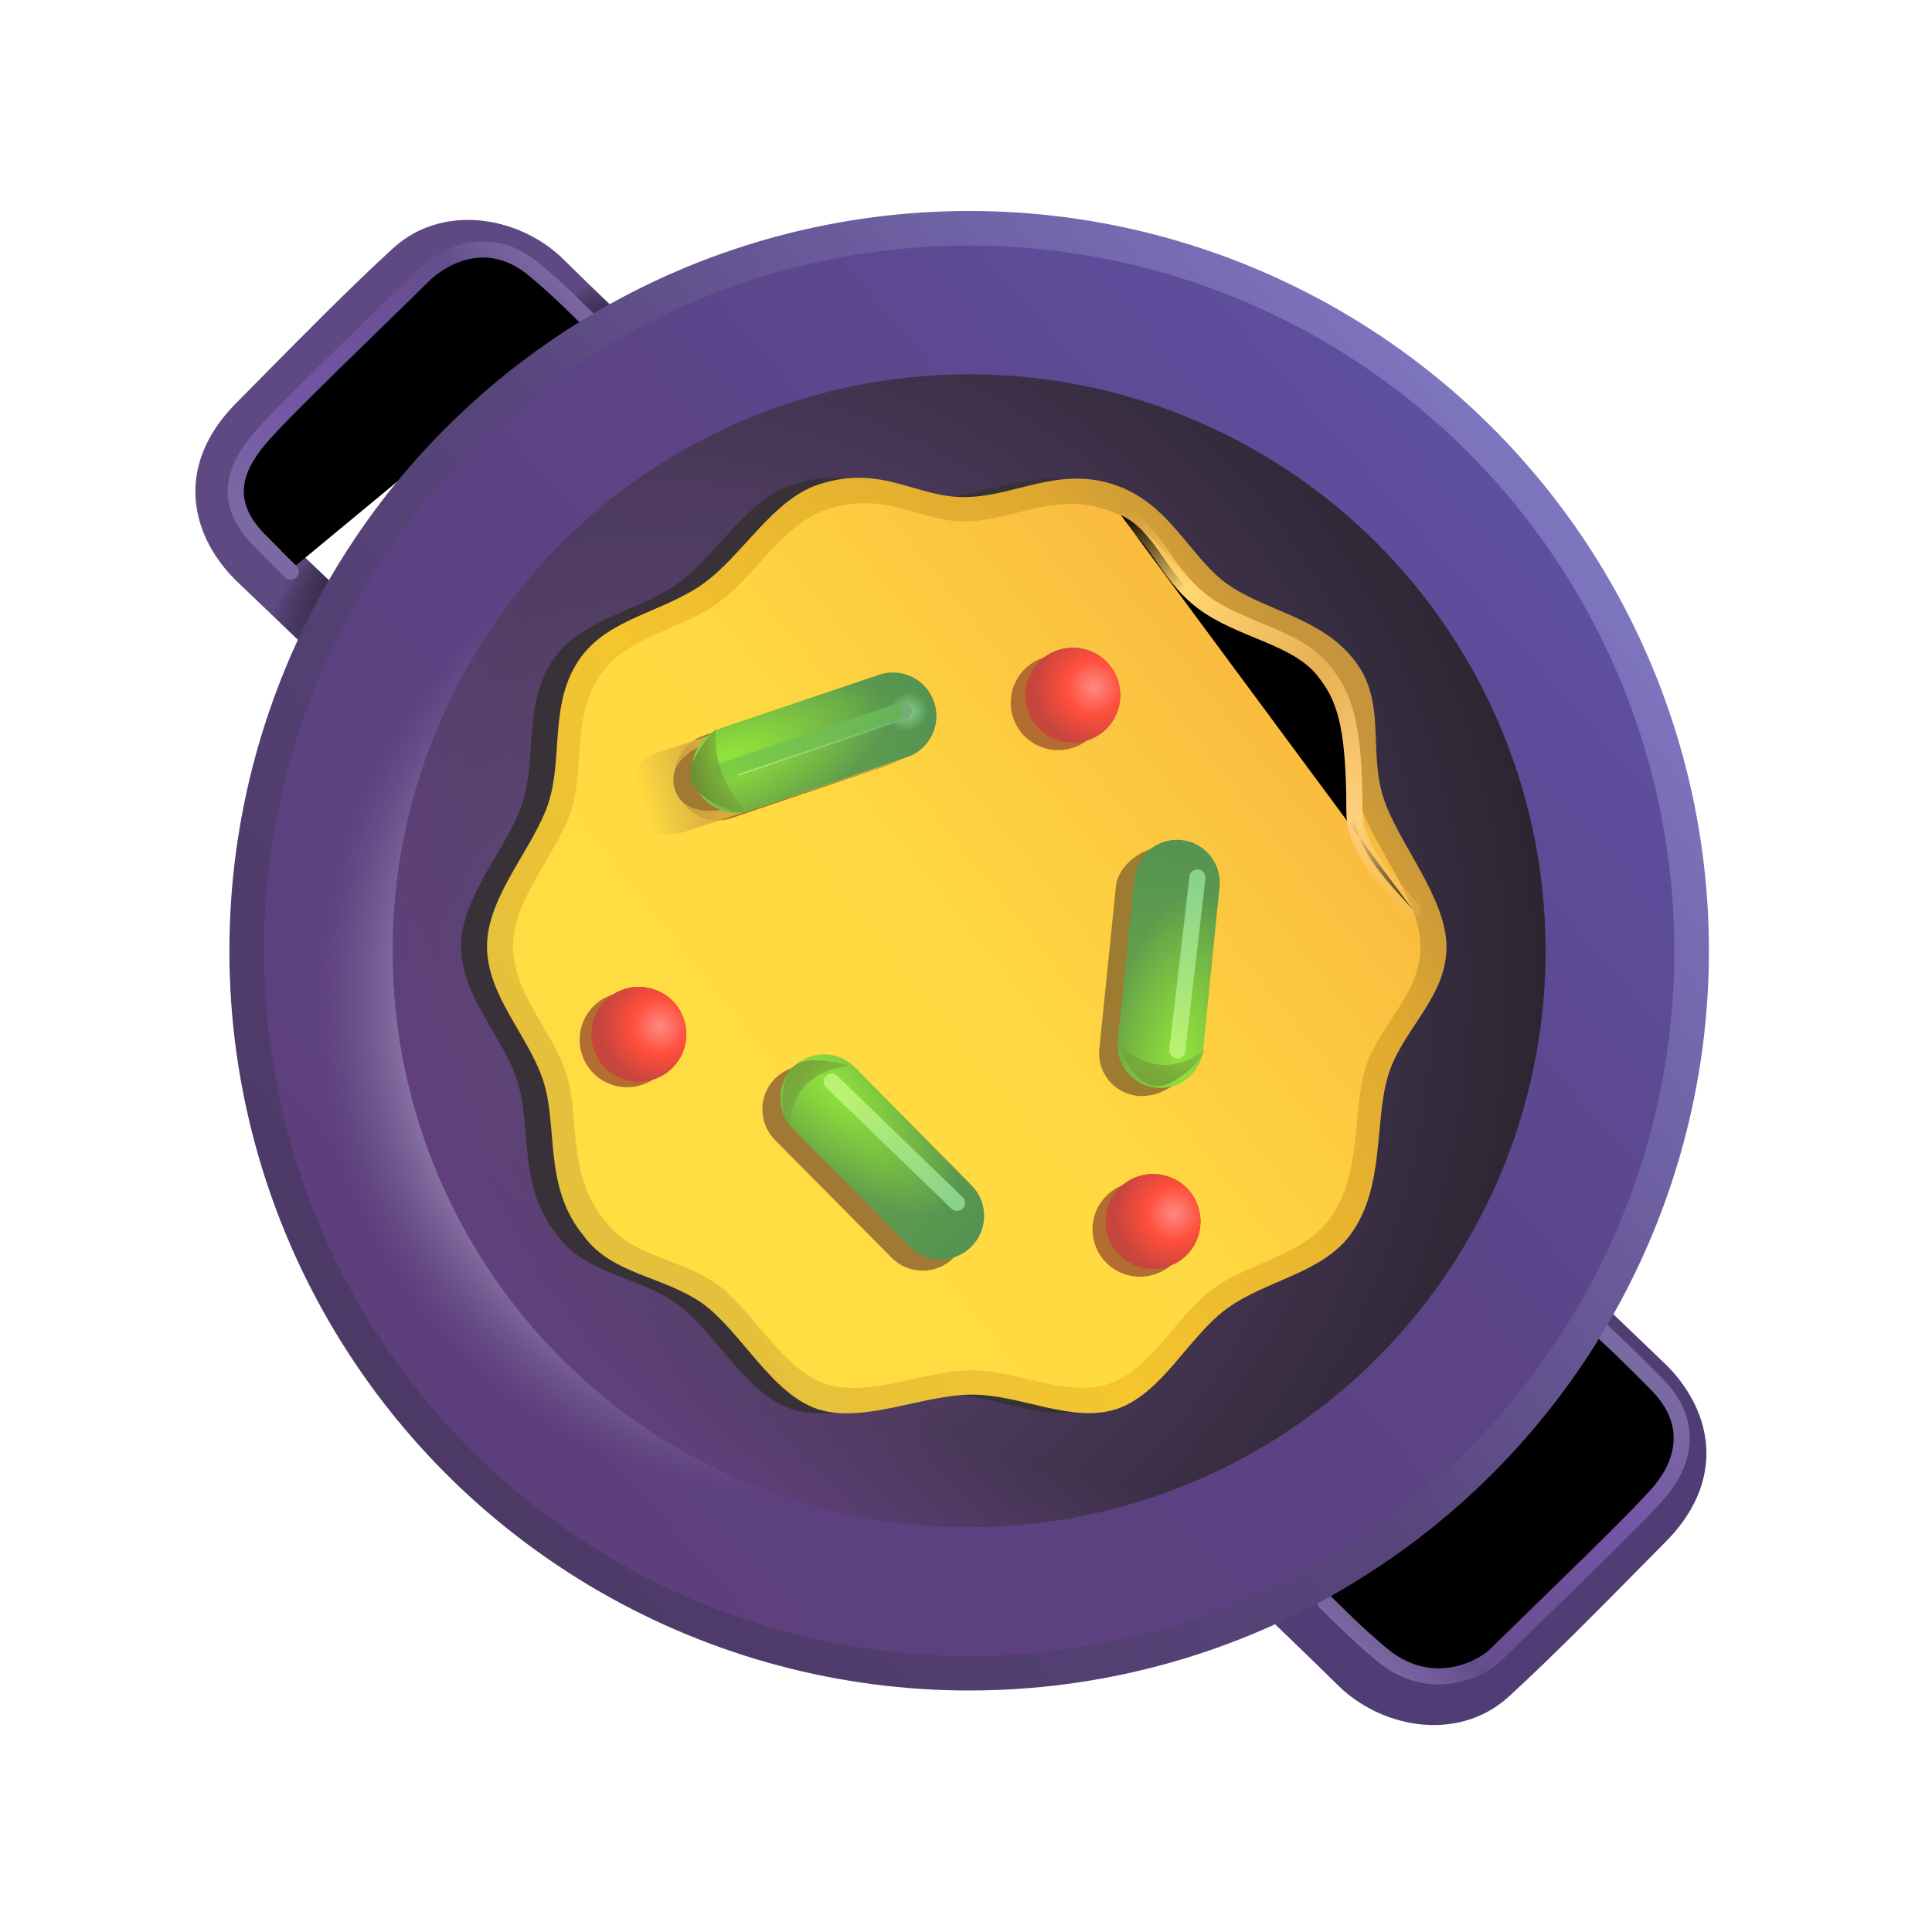 <svg viewBox="1 1 30 30" xmlns="http://www.w3.org/2000/svg">
<path fill-rule="evenodd" clip-rule="evenodd" d="M8.391 5.423C8.15 5.391 7.936 5.448 7.775 5.595C7.133 6.184 6.385 6.943 5.829 7.507C5.66 7.677 5.51 7.83 5.385 7.955C5.011 8.329 5.008 8.609 5.054 8.794C5.112 9.027 5.283 9.229 5.405 9.339L5.411 9.344L6.944 10.812C7.144 11.003 7.15 11.32 6.959 11.519C6.769 11.719 6.452 11.725 6.253 11.534L4.73 10.077C4.539 9.903 4.209 9.54 4.084 9.036C3.945 8.481 4.079 7.847 4.678 7.248C4.794 7.131 4.939 6.985 5.102 6.819C5.659 6.255 6.436 5.466 7.1 4.858C7.519 4.473 8.046 4.37 8.519 4.431C8.985 4.491 9.432 4.712 9.75 5.028C9.987 5.263 10.261 5.527 10.527 5.783L10.57 5.824C10.819 6.064 11.06 6.296 11.249 6.483C11.445 6.677 11.446 6.994 11.252 7.19C11.057 7.386 10.741 7.388 10.545 7.193C10.362 7.012 10.126 6.785 9.873 6.542L9.834 6.504C9.569 6.249 9.289 5.979 9.046 5.738C8.884 5.578 8.641 5.455 8.391 5.423Z" fill="#5F4982"/>
<path fill-rule="evenodd" clip-rule="evenodd" d="M8.391 5.423C8.15 5.391 7.936 5.448 7.775 5.595C7.133 6.184 6.385 6.943 5.829 7.507C5.66 7.677 5.51 7.83 5.385 7.955C5.011 8.329 5.008 8.609 5.054 8.794C5.112 9.027 5.283 9.229 5.405 9.339L5.411 9.344L6.944 10.812C7.144 11.003 7.15 11.32 6.959 11.519C6.769 11.719 6.452 11.725 6.253 11.534L4.73 10.077C4.539 9.903 4.209 9.54 4.084 9.036C3.945 8.481 4.079 7.847 4.678 7.248C4.794 7.131 4.939 6.985 5.102 6.819C5.659 6.255 6.436 5.466 7.1 4.858C7.519 4.473 8.046 4.37 8.519 4.431C8.985 4.491 9.432 4.712 9.75 5.028C9.987 5.263 10.261 5.527 10.527 5.783L10.57 5.824C10.819 6.064 11.06 6.296 11.249 6.483C11.445 6.677 11.446 6.994 11.252 7.19C11.057 7.386 10.741 7.388 10.545 7.193C10.362 7.012 10.126 6.785 9.873 6.542L9.834 6.504C9.569 6.249 9.289 5.979 9.046 5.738C8.884 5.578 8.641 5.455 8.391 5.423Z" fill="url(#paint0_radial_18_33564)"/>
<g filter="url(#filter0_f_18_33564)">
<path d="M5.5 9.859C5.5 9.859 5.648 10.016 5.023 9.383C4.398 8.75 4.707 8.201 5.023 7.82C5.367 7.406 6.776 6.065 7.578 5.273C7.826 5.029 8.547 4.56 9.297 5.188C9.73 5.551 9.96 5.798 10.168 5.996" stroke="url(#paint1_linear_18_33564)" stroke-width="0.25" stroke-linecap="round"/>
</g>
<path fill-rule="evenodd" clip-rule="evenodd" d="M25.701 24.694C25.87 24.523 26.021 24.37 26.146 24.246C26.519 23.872 26.522 23.592 26.476 23.406C26.418 23.174 26.247 22.972 26.125 22.862L26.119 22.857L24.586 21.389C24.387 21.198 24.38 20.881 24.571 20.682C24.762 20.482 25.078 20.476 25.278 20.666L26.8 22.124C26.992 22.298 27.321 22.661 27.447 23.165C27.585 23.72 27.452 24.354 26.853 24.953C26.736 25.07 26.591 25.216 26.428 25.382C25.872 25.946 25.094 26.735 24.431 27.343C24.011 27.727 23.485 27.831 23.011 27.77C22.545 27.71 22.099 27.488 21.78 27.173C21.543 26.938 21.269 26.674 21.003 26.417L20.961 26.377C20.711 26.137 20.47 25.905 20.282 25.718C20.086 25.523 20.084 25.207 20.279 25.011C20.473 24.815 20.79 24.813 20.986 25.008C21.169 25.189 21.405 25.416 21.657 25.659L21.696 25.697C21.962 25.952 22.241 26.221 22.484 26.463C22.646 26.623 22.89 26.746 23.139 26.778C23.381 26.809 23.594 26.753 23.755 26.606C24.397 26.017 25.146 25.258 25.701 24.694Z" fill="#513D75"/>
<g filter="url(#filter1_f_18_33564)">
<path d="M25.797 21.594C25.797 21.594 26.101 21.861 26.726 22.494C27.351 23.126 27.105 23.761 26.789 24.142C26.445 24.556 25.037 25.897 24.234 26.689C23.987 26.933 23.202 27.317 22.453 26.689C22.019 26.326 21.79 26.078 21.582 25.88" stroke="url(#paint2_linear_18_33564)" stroke-width="0.25" stroke-linecap="round"/>
</g>
<circle cx="16.049" cy="15.763" r="11.487" fill="url(#paint3_linear_18_33564)"/>
<g filter="url(#filter2_f_18_33564)">
<circle cx="16.049" cy="15.763" r="10.95" fill="url(#paint4_linear_18_33564)"/>
<circle cx="16.049" cy="15.763" r="10.95" fill="url(#paint5_radial_18_33564)"/>
</g>
<circle cx="16.049" cy="15.763" r="8.951" fill="url(#paint6_radial_18_33564)"/>
<circle cx="16.049" cy="15.763" r="8.951" fill="url(#paint7_radial_18_33564)"/>
<g filter="url(#filter3_f_18_33564)">
<path d="M15.69 22.656C16.454 22.656 17.222 23.101 17.924 22.883C18.642 22.649 19.05 21.749 19.659 21.312C20.267 20.876 21.12 20.772 21.565 20.172C22.114 19.43 21.927 18.385 22.161 17.668C22.387 16.974 23.057 16.483 23.057 15.703C23.057 14.939 22.306 14.089 22.08 13.395C21.846 12.678 22.116 11.934 21.666 11.305C21.152 10.585 20.251 10.499 19.643 10.062C19.05 9.626 18.757 8.806 17.885 8.522C17.013 8.237 16.345 8.719 15.565 8.719C14.801 8.719 14.282 8.205 13.311 8.522C12.594 8.755 12.126 9.626 11.518 10.062C10.91 10.499 10.068 10.596 9.623 11.196C9.112 11.887 9.346 12.751 9.112 13.469C8.886 14.163 8.159 14.916 8.159 15.695C8.159 16.459 8.805 17.087 9.031 17.781C9.265 18.499 9.031 19.43 9.659 20.188C10.095 20.796 10.91 20.813 11.518 21.25C12.111 21.687 12.582 22.649 13.299 22.883C14.009 23.109 14.926 22.656 15.69 22.656Z" fill="#393138"/>
</g>
<path d="M16.094 22.656C16.858 22.656 17.626 23.101 18.328 22.883C19.046 22.649 19.454 21.749 20.062 21.312C20.671 20.876 21.524 20.772 21.969 20.172C22.518 19.43 22.331 18.385 22.565 17.668C22.791 16.974 23.461 16.483 23.461 15.703C23.461 14.939 22.71 14.089 22.484 13.395C22.25 12.678 22.52 11.934 22.07 11.305C21.556 10.585 20.655 10.499 20.047 10.062C19.454 9.626 19.161 8.806 18.289 8.522C17.417 8.237 16.748 8.719 15.969 8.719C15.205 8.719 14.686 8.205 13.715 8.522C12.998 8.755 12.53 9.626 11.922 10.062C11.314 10.499 10.472 10.596 10.027 11.196C9.516 11.887 9.75 12.751 9.516 13.469C9.29 14.163 8.562 14.916 8.562 15.695C8.562 16.459 9.209 17.087 9.435 17.781C9.669 18.499 9.435 19.43 10.062 20.188C10.499 20.796 11.314 20.813 11.922 21.25C12.514 21.687 12.986 22.649 13.703 22.883C14.413 23.109 15.33 22.656 16.094 22.656Z" fill="url(#paint8_linear_18_33564)"/>
<g filter="url(#filter4_f_18_33564)">
<path d="M16.089 22.278C16.812 22.278 17.539 22.699 18.203 22.492C18.881 22.271 19.268 21.42 19.843 21.007C20.418 20.594 21.225 20.496 21.646 19.928C22.165 19.226 21.989 18.238 22.21 17.56C22.424 16.904 23.057 16.439 23.057 15.702C23.057 14.979 22.347 14.175 22.133 13.519C21.912 12.841 22.167 12.138 21.742 11.542C21.256 10.861 20.403 10.78 19.828 10.367C19.268 9.954 18.99 9.179 18.166 8.91C17.341 8.641 16.709 9.096 15.971 9.096C15.248 9.096 14.758 8.611 13.84 8.91C13.162 9.131 12.719 9.954 12.144 10.367C11.569 10.78 10.772 10.871 10.352 11.439C9.868 12.093 10.089 12.91 9.868 13.589C9.654 14.245 8.966 14.957 8.966 15.695C8.966 16.417 9.578 17.011 9.791 17.667C10.013 18.346 9.791 19.227 10.385 19.943C10.798 20.518 11.569 20.535 12.144 20.948C12.704 21.361 13.15 22.271 13.828 22.492C14.499 22.706 15.367 22.278 16.089 22.278Z" fill="url(#paint9_linear_18_33564)"/>
</g>
<g filter="url(#filter5_f_18_33564)">
<path d="M16.91 12.433C17.198 12.72 17.665 12.72 17.952 12.433C18.24 12.145 18.24 11.678 17.952 11.391C17.665 11.103 17.198 11.103 16.91 11.391C16.623 11.678 16.623 12.145 16.91 12.433Z" fill="#B36D31"/>
</g>
<g filter="url(#filter6_f_18_33564)">
<path d="M10.216 17.667C10.504 17.955 10.97 17.955 11.258 17.667C11.545 17.379 11.545 16.913 11.258 16.625C10.97 16.337 10.504 16.337 10.216 16.625C9.928 16.913 9.928 17.379 10.216 17.667Z" fill="#B36D31"/>
</g>
<g filter="url(#filter7_f_18_33564)">
<path d="M18.18 20.61C18.468 20.897 18.934 20.897 19.222 20.61C19.509 20.322 19.509 19.855 19.222 19.568C18.934 19.28 18.468 19.28 18.18 19.568C17.892 19.855 17.892 20.322 18.18 20.61Z" fill="#B36D31"/>
</g>
<path d="M17.138 12.316C17.425 12.603 17.892 12.603 18.18 12.316C18.467 12.028 18.467 11.562 18.18 11.274C17.892 10.986 17.425 10.986 17.138 11.274C16.85 11.562 16.85 12.028 17.138 12.316Z" fill="#C9433E"/>
<path d="M17.138 12.316C17.425 12.603 17.892 12.603 18.18 12.316C18.467 12.028 18.467 11.562 18.18 11.274C17.892 10.986 17.425 10.986 17.138 11.274C16.85 11.562 16.85 12.028 17.138 12.316Z" fill="url(#paint10_radial_18_33564)"/>
<path d="M18.384 20.488C18.672 20.775 19.138 20.775 19.426 20.488C19.713 20.2 19.713 19.733 19.426 19.446C19.138 19.158 18.672 19.158 18.384 19.446C18.096 19.733 18.096 20.2 18.384 20.488Z" fill="#C9433E"/>
<path d="M18.384 20.488C18.672 20.775 19.138 20.775 19.426 20.488C19.713 20.2 19.713 19.733 19.426 19.446C19.138 19.158 18.672 19.158 18.384 19.446C18.096 19.733 18.096 20.2 18.384 20.488Z" fill="url(#paint11_radial_18_33564)"/>
<path d="M10.4 17.581C10.687 17.869 11.154 17.869 11.441 17.581C11.729 17.294 11.729 16.827 11.441 16.539C11.154 16.252 10.687 16.252 10.399 16.539C10.112 16.827 10.112 17.294 10.4 17.581Z" fill="#C9433E"/>
<path d="M10.4 17.581C10.687 17.869 11.154 17.869 11.441 17.581C11.729 17.294 11.729 16.827 11.441 16.539C11.154 16.252 10.687 16.252 10.399 16.539C10.112 16.827 10.112 17.294 10.4 17.581Z" fill="url(#paint12_radial_18_33564)"/>
<g filter="url(#filter8_f_18_33564)">
<path d="M19.175 14.146C19.541 14.183 19.807 14.509 19.769 14.875L19.512 17.397C19.474 17.762 19.03 18.054 18.665 18.017C18.299 17.98 18.033 17.653 18.07 17.287L18.328 14.766C18.366 14.4 18.809 14.108 19.175 14.146Z" fill="#9D7B30"/>
</g>
<path d="M19.343 14.044C19.709 14.081 19.975 14.408 19.937 14.774L19.68 17.295C19.642 17.661 19.316 17.927 18.95 17.89C18.585 17.852 18.319 17.526 18.356 17.16L18.613 14.638C18.651 14.273 18.977 14.007 19.343 14.044Z" fill="url(#paint13_linear_18_33564)"/>
<path d="M19.343 14.044C19.709 14.081 19.975 14.408 19.937 14.774L19.68 17.295C19.642 17.661 19.316 17.927 18.95 17.89C18.585 17.852 18.319 17.526 18.356 17.16L18.613 14.638C18.651 14.273 18.977 14.007 19.343 14.044Z" fill="url(#paint14_radial_18_33564)"/>
<g filter="url(#filter9_f_18_33564)">
<path d="M15.227 12.018C15.347 12.372 15.158 12.756 14.804 12.875L12.364 13.702C12.011 13.822 11.627 13.632 11.507 13.279C11.387 12.925 11.576 12.541 11.93 12.421L14.37 11.595C14.723 11.475 15.107 11.664 15.227 12.018Z" fill="url(#paint15_linear_18_33564)"/>
</g>
<g filter="url(#filter10_f_18_33564)">
<path d="M15.251 12.06C15.371 12.414 15.158 12.751 14.804 12.871L11.617 13.922C11.264 14.042 10.903 13.899 10.783 13.545C10.663 13.192 10.853 12.808 11.207 12.688L14.393 11.637C14.747 11.517 15.131 11.707 15.251 12.06Z" fill="url(#paint16_linear_18_33564)"/>
</g>
<g filter="url(#filter11_f_18_33564)">
<path d="M15.251 11.978C15.371 12.332 15.207 12.577 14.854 12.697L12.414 13.523C12.06 13.643 11.604 13.627 11.484 13.273C11.364 12.92 11.644 12.658 11.998 12.538L14.438 11.711C14.791 11.591 15.131 11.625 15.251 11.978Z" fill="#A27932"/>
</g>
<path d="M15.505 11.901C15.625 12.255 15.436 12.639 15.082 12.758L12.642 13.585C12.289 13.705 11.905 13.515 11.785 13.162C11.665 12.808 11.854 12.424 12.208 12.304L14.648 11.478C15.002 11.358 15.385 11.547 15.505 11.901Z" fill="url(#paint17_linear_18_33564)"/>
<path d="M15.505 11.901C15.625 12.255 15.436 12.639 15.082 12.758L12.642 13.585C12.289 13.705 11.905 13.515 11.785 13.162C11.665 12.808 11.854 12.424 12.208 12.304L14.648 11.478C15.002 11.358 15.385 11.547 15.505 11.901Z" fill="url(#paint18_radial_18_33564)"/>
<path d="M15.505 11.901C15.625 12.255 15.436 12.639 15.082 12.758L12.642 13.585C12.289 13.705 11.905 13.515 11.785 13.162C11.665 12.808 11.854 12.424 12.208 12.304L14.648 11.478C15.002 11.358 15.385 11.547 15.505 11.901Z" fill="url(#paint19_radial_18_33564)"/>
<g filter="url(#filter12_f_18_33564)">
<path d="M15.035 12.044L12.471 12.909" stroke="url(#paint20_linear_18_33564)" stroke-width="0.25" stroke-linecap="round"/>
</g>
<g filter="url(#filter13_f_18_33564)">
<path d="M15.802 20.536C15.537 20.798 15.108 20.796 14.846 20.531L13.033 18.701C12.771 18.435 12.773 18.007 13.038 17.744C13.303 17.482 13.732 17.484 13.994 17.749L15.807 19.579C16.07 19.845 16.067 20.273 15.802 20.536Z" fill="#A07A34"/>
</g>
<path d="M16.081 20.361C15.816 20.624 15.388 20.622 15.125 20.356L13.312 18.526C13.05 18.261 13.052 17.832 13.317 17.57C13.583 17.307 14.011 17.309 14.274 17.574L16.086 19.405C16.349 19.67 16.347 20.098 16.081 20.361Z" fill="url(#paint21_linear_18_33564)"/>
<path d="M16.081 20.361C15.816 20.624 15.388 20.622 15.125 20.356L13.312 18.526C13.05 18.261 13.052 17.832 13.317 17.57C13.583 17.307 14.011 17.309 14.274 17.574L16.086 19.405C16.349 19.67 16.347 20.098 16.081 20.361Z" fill="url(#paint22_radial_18_33564)"/>
<g filter="url(#filter14_f_18_33564)">
<path d="M19.594 14.625L19.281 17.312" stroke="url(#paint23_linear_18_33564)" stroke-width="0.25" stroke-linecap="round"/>
</g>
<g filter="url(#filter15_f_18_33564)">
<path d="M14.906 12.062L12.234 12.969" stroke="url(#paint24_linear_18_33564)" stroke-width="0.25" stroke-linecap="round"/>
</g>
<g filter="url(#filter16_f_18_33564)">
<path d="M13.915 17.797L15.86 19.678" stroke="url(#paint25_linear_18_33564)" stroke-width="0.25" stroke-linecap="round"/>
</g>
<g filter="url(#filter17_f_18_33564)">
<path d="M11.731 13.122C11.627 12.809 12.121 12.309 12.121 12.309C12.027 13.059 12.598 13.609 12.598 13.609C12.44 13.653 11.835 13.435 11.731 13.122Z" fill="url(#paint26_linear_18_33564)"/>
</g>
<g filter="url(#filter18_f_18_33564)">
<path d="M13.296 17.58C13.524 17.343 14.198 17.547 14.198 17.547C13.148 17.68 13.269 18.574 13.269 18.574C13.156 18.455 13.067 17.818 13.296 17.58Z" fill="url(#paint27_linear_18_33564)"/>
</g>
<g filter="url(#filter19_f_18_33564)">
<path d="M18.915 17.866C18.587 17.832 18.335 17.175 18.335 17.175C19.084 17.922 19.717 17.277 19.717 17.277C19.692 17.44 19.244 17.901 18.915 17.866Z" fill="url(#paint28_linear_18_33564)"/>
</g>
<g filter="url(#filter20_f_18_33564)">
<path d="M18.406 9C18.953 9.25 19.078 9.891 19.672 10.344C20.252 10.786 21.124 10.882 21.547 11.406C21.875 11.812 22.031 12.235 22.031 13.594C22.031 14.203 22.578 14.719 22.938 15.125" stroke="url(#paint29_linear_18_33564)" stroke-width="0.25" stroke-linecap="round"/>
</g>
<defs>
<filter id="filter0_f_18_33564" x="4.286" y="4.499" width="6.256" height="5.752" filterUnits="userSpaceOnUse" color-interpolation-filters="sRGB">
<feFlood flood-opacity="0" result="BackgroundImageFix"/>
<feBlend mode="normal" in="SourceGraphic" in2="BackgroundImageFix" result="shape"/>
<feGaussianBlur stdDeviation="0.125" result="effect1_foregroundBlur_18_33564"/>
</filter>
<filter id="filter1_f_18_33564" x="21.207" y="21.219" width="6.282" height="6.187" filterUnits="userSpaceOnUse" color-interpolation-filters="sRGB">
<feFlood flood-opacity="0" result="BackgroundImageFix"/>
<feBlend mode="normal" in="SourceGraphic" in2="BackgroundImageFix" result="shape"/>
<feGaussianBlur stdDeviation="0.125" result="effect1_foregroundBlur_18_33564"/>
</filter>
<filter id="filter2_f_18_33564" x="4.599" y="4.312" width="22.901" height="22.901" filterUnits="userSpaceOnUse" color-interpolation-filters="sRGB">
<feFlood flood-opacity="0" result="BackgroundImageFix"/>
<feBlend mode="normal" in="SourceGraphic" in2="BackgroundImageFix" result="shape"/>
<feGaussianBlur stdDeviation="0.25" result="effect1_foregroundBlur_18_33564"/>
</filter>
<filter id="filter3_f_18_33564" x="7.659" y="7.919" width="15.898" height="15.527" filterUnits="userSpaceOnUse" color-interpolation-filters="sRGB">
<feFlood flood-opacity="0" result="BackgroundImageFix"/>
<feBlend mode="normal" in="SourceGraphic" in2="BackgroundImageFix" result="shape"/>
<feGaussianBlur stdDeviation="0.25" result="effect1_foregroundBlur_18_33564"/>
</filter>
<filter id="filter4_f_18_33564" x="8.716" y="8.562" width="14.591" height="14.24" filterUnits="userSpaceOnUse" color-interpolation-filters="sRGB">
<feFlood flood-opacity="0" result="BackgroundImageFix"/>
<feBlend mode="normal" in="SourceGraphic" in2="BackgroundImageFix" result="shape"/>
<feGaussianBlur stdDeviation="0.125" result="effect1_foregroundBlur_18_33564"/>
</filter>
<filter id="filter5_f_18_33564" x="16.445" y="10.925" width="1.973" height="1.973" filterUnits="userSpaceOnUse" color-interpolation-filters="sRGB">
<feFlood flood-opacity="0" result="BackgroundImageFix"/>
<feBlend mode="normal" in="SourceGraphic" in2="BackgroundImageFix" result="shape"/>
<feGaussianBlur stdDeviation="0.125" result="effect1_foregroundBlur_18_33564"/>
</filter>
<filter id="filter6_f_18_33564" x="9.75" y="16.159" width="1.973" height="1.973" filterUnits="userSpaceOnUse" color-interpolation-filters="sRGB">
<feFlood flood-opacity="0" result="BackgroundImageFix"/>
<feBlend mode="normal" in="SourceGraphic" in2="BackgroundImageFix" result="shape"/>
<feGaussianBlur stdDeviation="0.125" result="effect1_foregroundBlur_18_33564"/>
</filter>
<filter id="filter7_f_18_33564" x="17.714" y="19.102" width="1.973" height="1.973" filterUnits="userSpaceOnUse" color-interpolation-filters="sRGB">
<feFlood flood-opacity="0" result="BackgroundImageFix"/>
<feBlend mode="normal" in="SourceGraphic" in2="BackgroundImageFix" result="shape"/>
<feGaussianBlur stdDeviation="0.125" result="effect1_foregroundBlur_18_33564"/>
</filter>
<filter id="filter8_f_18_33564" x="17.817" y="13.892" width="2.206" height="4.378" filterUnits="userSpaceOnUse" color-interpolation-filters="sRGB">
<feFlood flood-opacity="0" result="BackgroundImageFix"/>
<feBlend mode="normal" in="SourceGraphic" in2="BackgroundImageFix" result="shape"/>
<feGaussianBlur stdDeviation="0.125" result="effect1_foregroundBlur_18_33564"/>
</filter>
<filter id="filter9_f_18_33564" x="11.221" y="11.309" width="4.292" height="2.679" filterUnits="userSpaceOnUse" color-interpolation-filters="sRGB">
<feFlood flood-opacity="0" result="BackgroundImageFix"/>
<feBlend mode="normal" in="SourceGraphic" in2="BackgroundImageFix" result="shape"/>
<feGaussianBlur stdDeviation="0.125" result="effect1_foregroundBlur_18_33564"/>
</filter>
<filter id="filter10_f_18_33564" x="10.497" y="11.351" width="5.037" height="2.862" filterUnits="userSpaceOnUse" color-interpolation-filters="sRGB">
<feFlood flood-opacity="0" result="BackgroundImageFix"/>
<feBlend mode="normal" in="SourceGraphic" in2="BackgroundImageFix" result="shape"/>
<feGaussianBlur stdDeviation="0.125" result="effect1_foregroundBlur_18_33564"/>
</filter>
<filter id="filter11_f_18_33564" x="11.206" y="11.398" width="4.334" height="2.442" filterUnits="userSpaceOnUse" color-interpolation-filters="sRGB">
<feFlood flood-opacity="0" result="BackgroundImageFix"/>
<feBlend mode="normal" in="SourceGraphic" in2="BackgroundImageFix" result="shape"/>
<feGaussianBlur stdDeviation="0.125" result="effect1_foregroundBlur_18_33564"/>
</filter>
<filter id="filter12_f_18_33564" x="12.096" y="11.669" width="3.314" height="1.614" filterUnits="userSpaceOnUse" color-interpolation-filters="sRGB">
<feFlood flood-opacity="0" result="BackgroundImageFix"/>
<feBlend mode="normal" in="SourceGraphic" in2="BackgroundImageFix" result="shape"/>
<feGaussianBlur stdDeviation="0.125" result="effect1_foregroundBlur_18_33564"/>
</filter>
<filter id="filter13_f_18_33564" x="12.588" y="17.299" width="3.665" height="3.683" filterUnits="userSpaceOnUse" color-interpolation-filters="sRGB">
<feFlood flood-opacity="0" result="BackgroundImageFix"/>
<feBlend mode="normal" in="SourceGraphic" in2="BackgroundImageFix" result="shape"/>
<feGaussianBlur stdDeviation="0.125" result="effect1_foregroundBlur_18_33564"/>
</filter>
<filter id="filter14_f_18_33564" x="18.906" y="14.25" width="1.062" height="3.438" filterUnits="userSpaceOnUse" color-interpolation-filters="sRGB">
<feFlood flood-opacity="0" result="BackgroundImageFix"/>
<feBlend mode="normal" in="SourceGraphic" in2="BackgroundImageFix" result="shape"/>
<feGaussianBlur stdDeviation="0.125" result="effect1_foregroundBlur_18_33564"/>
</filter>
<filter id="filter15_f_18_33564" x="11.609" y="11.437" width="3.922" height="2.156" filterUnits="userSpaceOnUse" color-interpolation-filters="sRGB">
<feFlood flood-opacity="0" result="BackgroundImageFix"/>
<feBlend mode="normal" in="SourceGraphic" in2="BackgroundImageFix" result="shape"/>
<feGaussianBlur stdDeviation="0.25" result="effect1_foregroundBlur_18_33564"/>
</filter>
<filter id="filter16_f_18_33564" x="13.54" y="17.422" width="2.695" height="2.631" filterUnits="userSpaceOnUse" color-interpolation-filters="sRGB">
<feFlood flood-opacity="0" result="BackgroundImageFix"/>
<feBlend mode="normal" in="SourceGraphic" in2="BackgroundImageFix" result="shape"/>
<feGaussianBlur stdDeviation="0.125" result="effect1_foregroundBlur_18_33564"/>
</filter>
<filter id="filter17_f_18_33564" x="11.466" y="12.059" width="1.381" height="1.806" filterUnits="userSpaceOnUse" color-interpolation-filters="sRGB">
<feFlood flood-opacity="0" result="BackgroundImageFix"/>
<feBlend mode="normal" in="SourceGraphic" in2="BackgroundImageFix" result="shape"/>
<feGaussianBlur stdDeviation="0.125" result="effect1_foregroundBlur_18_33564"/>
</filter>
<filter id="filter18_f_18_33564" x="12.903" y="17.215" width="1.545" height="1.609" filterUnits="userSpaceOnUse" color-interpolation-filters="sRGB">
<feFlood flood-opacity="0" result="BackgroundImageFix"/>
<feBlend mode="normal" in="SourceGraphic" in2="BackgroundImageFix" result="shape"/>
<feGaussianBlur stdDeviation="0.125" result="effect1_foregroundBlur_18_33564"/>
</filter>
<filter id="filter19_f_18_33564" x="18.085" y="16.925" width="1.882" height="1.193" filterUnits="userSpaceOnUse" color-interpolation-filters="sRGB">
<feFlood flood-opacity="0" result="BackgroundImageFix"/>
<feBlend mode="normal" in="SourceGraphic" in2="BackgroundImageFix" result="shape"/>
<feGaussianBlur stdDeviation="0.125" result="effect1_foregroundBlur_18_33564"/>
</filter>
<filter id="filter20_f_18_33564" x="18.031" y="8.625" width="5.281" height="6.875" filterUnits="userSpaceOnUse" color-interpolation-filters="sRGB">
<feFlood flood-opacity="0" result="BackgroundImageFix"/>
<feBlend mode="normal" in="SourceGraphic" in2="BackgroundImageFix" result="shape"/>
<feGaussianBlur stdDeviation="0.125" result="effect1_foregroundBlur_18_33564"/>
</filter>
<radialGradient id="paint0_radial_18_33564" cx="0" cy="0" r="1" gradientUnits="userSpaceOnUse" gradientTransform="translate(8.297 8.281) rotate(135.141) scale(4.475 1.105)">
<stop stop-color="#3F3749"/>
<stop offset="0.439" stop-color="#332D3B"/>
<stop offset="1" stop-opacity="0"/>
</radialGradient>
<linearGradient id="paint1_linear_18_33564" x1="4.661" y1="8.875" x2="8.828" y2="4.531" gradientUnits="userSpaceOnUse">
<stop stop-color="#7A69A3"/>
<stop offset="0.277" stop-color="#7456A6"/>
<stop offset="0.832" stop-color="#654D8D"/>
<stop offset="1" stop-color="#7B69A3"/>
</linearGradient>
<linearGradient id="paint2_linear_18_33564" x1="27.088" y1="23.002" x2="22.922" y2="27.345" gradientUnits="userSpaceOnUse">
<stop stop-color="#7A69A3"/>
<stop offset="0.277" stop-color="#7456A6"/>
<stop offset="0.832" stop-color="#654D8D"/>
<stop offset="1" stop-color="#7B69A3"/>
</linearGradient>
<linearGradient id="paint3_linear_18_33564" x1="24.807" y1="8.748" x2="6.798" y2="22.587" gradientUnits="userSpaceOnUse">
<stop stop-color="#7E75BF"/>
<stop offset="0.506" stop-color="#58457C"/>
<stop offset="1" stop-color="#4D3966"/>
</linearGradient>
<linearGradient id="paint4_linear_18_33564" x1="25.147" y1="8.672" x2="8.314" y2="23.496" gradientUnits="userSpaceOnUse">
<stop stop-color="#5E50A1"/>
<stop offset="0.449" stop-color="#5C4385"/>
<stop offset="1" stop-color="#5D3F7C"/>
</linearGradient>
<radialGradient id="paint5_radial_18_33564" cx="0" cy="0" r="1" gradientUnits="userSpaceOnUse" gradientTransform="translate(13.688 16.5) rotate(82.447) scale(17.968)">
<stop offset="0.31" stop-color="#B5A4CB"/>
<stop offset="0.431" stop-color="#7E6898" stop-opacity="0"/>
</radialGradient>
<radialGradient id="paint6_radial_18_33564" cx="0" cy="0" r="1" gradientUnits="userSpaceOnUse" gradientTransform="translate(11.134 16.317) rotate(-3.391) scale(16.812)">
<stop stop-color="#654B7E"/>
<stop offset="0.466" stop-color="#4D3A5E"/>
<stop offset="1" stop-color="#1C1C1C"/>
</radialGradient>
<radialGradient id="paint7_radial_18_33564" cx="0" cy="0" r="1" gradientUnits="userSpaceOnUse" gradientTransform="translate(20.209 12.837) rotate(111.224) scale(13.736)">
<stop offset="0.821" stop-color="#5E3F77" stop-opacity="0"/>
<stop offset="1" stop-color="#60407C"/>
</radialGradient>
<linearGradient id="paint8_linear_18_33564" x1="21.562" y1="11.438" x2="10.375" y2="19.125" gradientUnits="userSpaceOnUse">
<stop stop-color="#C6943B"/>
<stop offset="0.159" stop-color="#DFA930"/>
<stop offset="0.642" stop-color="#F4C52E"/>
<stop offset="1" stop-color="#E4C03C"/>
</linearGradient>
<linearGradient id="paint9_linear_18_33564" x1="21.062" y1="11.562" x2="10.75" y2="19.812" gradientUnits="userSpaceOnUse">
<stop stop-color="#F9B93F"/>
<stop offset="0.517" stop-color="#FFD941"/>
<stop offset="1" stop-color="#FFDE42"/>
</linearGradient>
<radialGradient id="paint10_radial_18_33564" cx="0" cy="0" r="1" gradientUnits="userSpaceOnUse" gradientTransform="translate(17.984 11.672) rotate(110.76) scale(0.919)">
<stop stop-color="#FF8981"/>
<stop offset="0.472" stop-color="#FF4E3C"/>
<stop offset="1" stop-color="#C6453D"/>
</radialGradient>
<radialGradient id="paint11_radial_18_33564" cx="0" cy="0" r="1" gradientUnits="userSpaceOnUse" gradientTransform="translate(19.231 19.844) rotate(110.76) scale(0.919)">
<stop stop-color="#FF8981"/>
<stop offset="0.472" stop-color="#FF4E3C"/>
<stop offset="1" stop-color="#C6453D"/>
</radialGradient>
<radialGradient id="paint12_radial_18_33564" cx="0" cy="0" r="1" gradientUnits="userSpaceOnUse" gradientTransform="translate(11.246 16.938) rotate(110.76) scale(0.919)">
<stop stop-color="#FF8981"/>
<stop offset="0.472" stop-color="#FF4E3C"/>
<stop offset="1" stop-color="#C6453D"/>
</radialGradient>
<linearGradient id="paint13_linear_18_33564" x1="19.562" y1="14.003" x2="19.147" y2="17.931" gradientUnits="userSpaceOnUse">
<stop stop-color="#539253"/>
<stop offset="1" stop-color="#72AB42"/>
</linearGradient>
<radialGradient id="paint14_radial_18_33564" cx="0" cy="0" r="1" gradientUnits="userSpaceOnUse" gradientTransform="translate(19.344 17.5) rotate(94.295) scale(2.632 1.085)">
<stop stop-color="#90E43C"/>
<stop offset="1" stop-color="#96E839" stop-opacity="0"/>
</radialGradient>
<linearGradient id="paint15_linear_18_33564" x1="16.07" y1="11.801" x2="10.883" y2="13.239" gradientUnits="userSpaceOnUse">
<stop offset="0.793" stop-color="#9E7830"/>
<stop offset="1" stop-color="#9E7830" stop-opacity="0"/>
</linearGradient>
<linearGradient id="paint16_linear_18_33564" x1="16.094" y1="11.844" x2="10.906" y2="13.281" gradientUnits="userSpaceOnUse">
<stop offset="0.793" stop-color="#D5AB3E"/>
<stop offset="1" stop-color="#D3AB3E" stop-opacity="0"/>
</linearGradient>
<linearGradient id="paint17_linear_18_33564" x1="15.636" y1="12.086" x2="11.829" y2="13.361" gradientUnits="userSpaceOnUse">
<stop stop-color="#539253"/>
<stop offset="1" stop-color="#72AB42"/>
</linearGradient>
<radialGradient id="paint18_radial_18_33564" cx="0" cy="0" r="1" gradientUnits="userSpaceOnUse" gradientTransform="translate(12.331 12.738) rotate(162.467) scale(2.586 1.065)">
<stop stop-color="#90E43C"/>
<stop offset="1" stop-color="#96E839" stop-opacity="0"/>
</radialGradient>
<radialGradient id="paint19_radial_18_33564" cx="0" cy="0" r="1" gradientUnits="userSpaceOnUse" gradientTransform="translate(15.094 12.055) rotate(154.654) scale(0.328 0.303)">
<stop stop-color="#8AD291"/>
<stop offset="1" stop-color="#88CF90" stop-opacity="0"/>
</radialGradient>
<linearGradient id="paint20_linear_18_33564" x1="14.968" y1="11.903" x2="12.375" y2="12.875" gradientUnits="userSpaceOnUse">
<stop stop-color="#74AD78"/>
<stop offset="1" stop-color="#B9F270"/>
</linearGradient>
<linearGradient id="paint21_linear_18_33564" x1="15.972" y1="20.56" x2="13.158" y2="17.697" gradientUnits="userSpaceOnUse">
<stop stop-color="#539253"/>
<stop offset="1" stop-color="#72AB42"/>
</linearGradient>
<radialGradient id="paint22_radial_18_33564" cx="0" cy="0" r="1" gradientUnits="userSpaceOnUse" gradientTransform="translate(13.938 17.875) rotate(-133.531) scale(2.586 1.065)">
<stop stop-color="#90E43C"/>
<stop offset="1" stop-color="#96E839" stop-opacity="0"/>
</radialGradient>
<linearGradient id="paint23_linear_18_33564" x1="19.438" y1="14.625" x2="19.438" y2="17.312" gradientUnits="userSpaceOnUse">
<stop stop-color="#89D18E"/>
<stop offset="1" stop-color="#B9F270"/>
</linearGradient>
<linearGradient id="paint24_linear_18_33564" x1="14.852" y1="11.896" x2="12.438" y2="13.075" gradientUnits="userSpaceOnUse">
<stop stop-color="#67B35B"/>
<stop offset="1" stop-color="#7CCD45"/>
</linearGradient>
<linearGradient id="paint25_linear_18_33564" x1="15.844" y1="19.678" x2="14.25" y2="18" gradientUnits="userSpaceOnUse">
<stop stop-color="#89D18E"/>
<stop offset="1" stop-color="#B9F270"/>
</linearGradient>
<linearGradient id="paint26_linear_18_33564" x1="11.812" y1="13.164" x2="12.598" y2="12.962" gradientUnits="userSpaceOnUse">
<stop stop-color="#6B9134"/>
<stop offset="1" stop-color="#6B9134" stop-opacity="0"/>
</linearGradient>
<linearGradient id="paint27_linear_18_33564" x1="13.297" y1="17.672" x2="13.842" y2="18.273" gradientUnits="userSpaceOnUse">
<stop stop-color="#79A53B"/>
<stop offset="1" stop-color="#6B9134" stop-opacity="0"/>
</linearGradient>
<linearGradient id="paint28_linear_18_33564" x1="18.987" y1="17.809" x2="19.127" y2="17.01" gradientUnits="userSpaceOnUse">
<stop stop-color="#79A53B"/>
<stop offset="1" stop-color="#6B9134" stop-opacity="0"/>
</linearGradient>
<linearGradient id="paint29_linear_18_33564" x1="18.406" y1="9" x2="23.188" y2="15.594" gradientUnits="userSpaceOnUse">
<stop stop-color="#F8C05B" stop-opacity="0"/>
<stop offset="0.187" stop-color="#FFD874"/>
<stop offset="0.455" stop-color="#E7B052"/>
<stop offset="0.727" stop-color="#FFD07C"/>
<stop offset="1" stop-color="#F5BF5F" stop-opacity="0"/>
</linearGradient>
</defs>
</svg>
